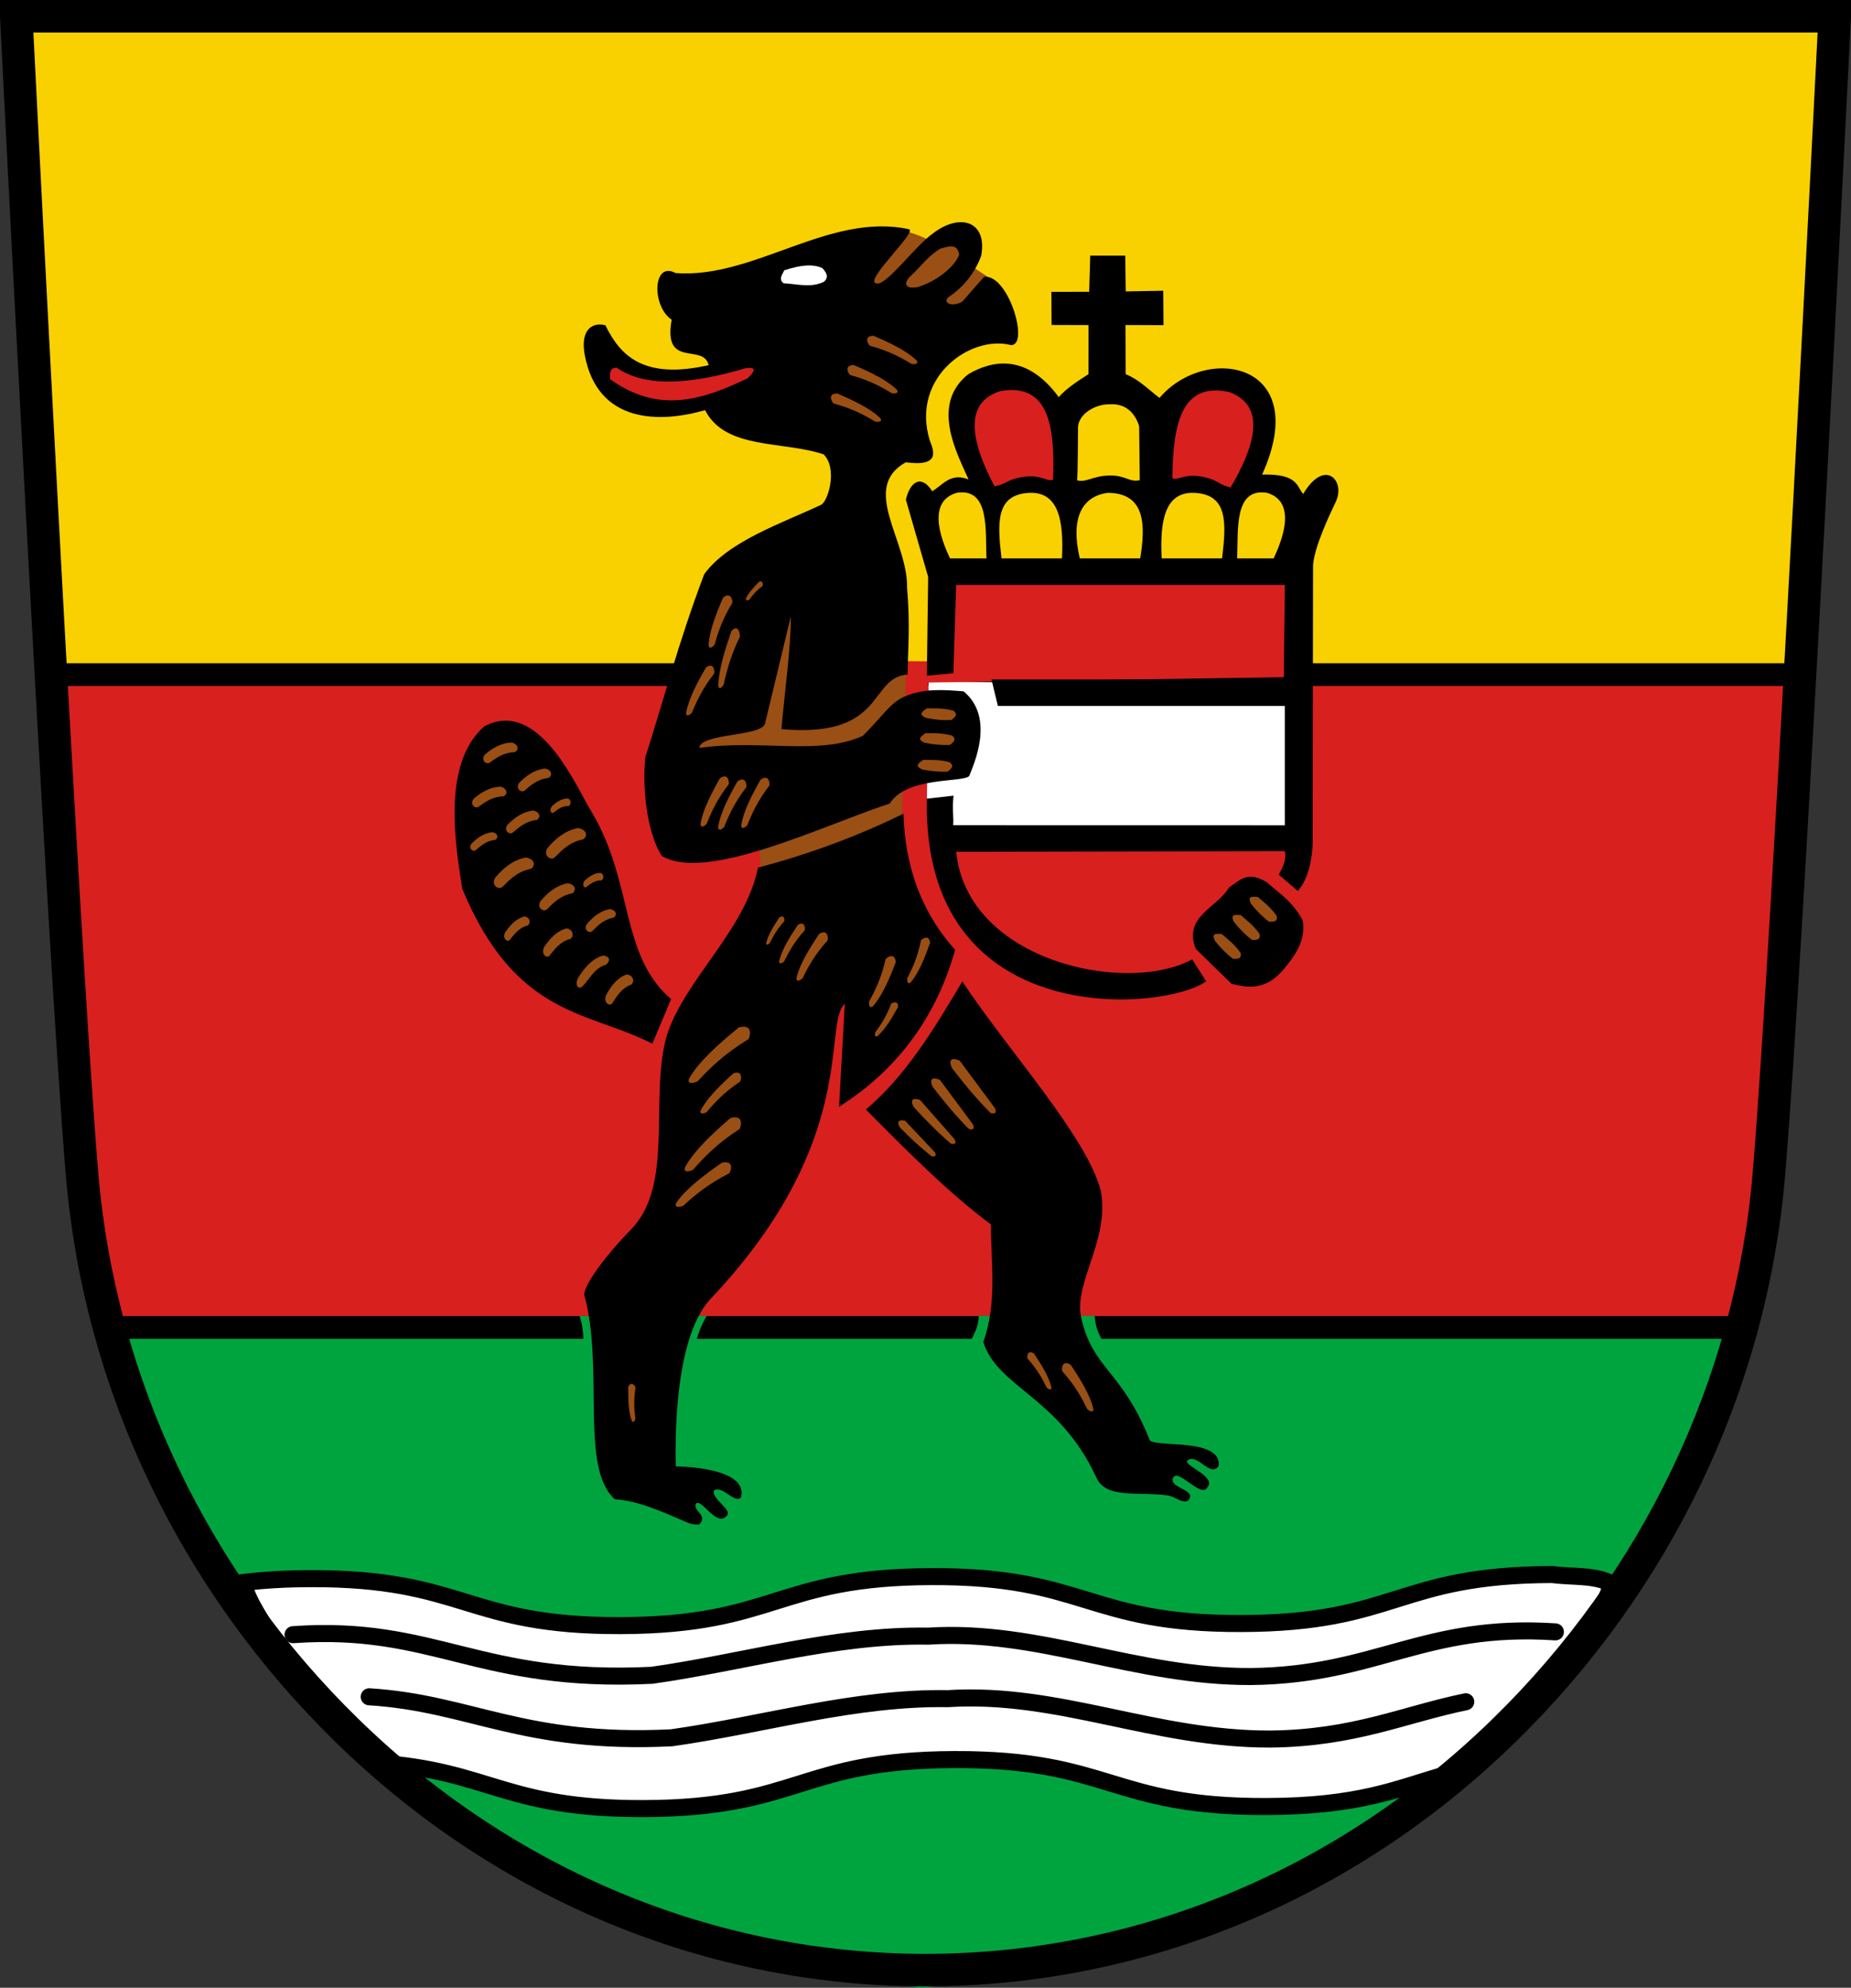 <?xml version="1.0" encoding="UTF-8" standalone="no"?>
<!-- Created with Inkscape (http://www.inkscape.org/) -->
<svg
   xmlns:svg="http://www.w3.org/2000/svg"
   xmlns="http://www.w3.org/2000/svg"
   version="1.0"
   width="652.015"
   height="699.911"
   id="svg2">
  <rect width="100%" height="100%" fill="#333333" stroke="none"/>
  <defs
     id="defs5">
    <clipPath
       id="clipPath2670">
      <path
         d="M 404.161,505.122 L 404.161,338.712 L 559.342,338.712 L 559.342,505.122"
         id="path2672" />
    </clipPath>
    <clipPath
       id="clipPath223">
      <path
         d="M 404.161,505.122 L 404.161,338.712 L 559.342,338.712 L 559.342,505.122"
         id="path225" />
    </clipPath>
  </defs>
  <path
     d="M 17.72,236.664 L 635.382,236.664 C 630.125,311.528 632.268,381.457 614.326,464.778 L 40.532,466.532 C 25.825,411.219 23.854,317.697 17.72,236.664 z"
     id="path3505"
     style="fill:#d8201f;fill-opacity:1;fill-rule:evenodd;stroke:none;stroke-width:1px;stroke-linecap:butt;stroke-linejoin:miter;stroke-opacity:1" />
  <path
     d="M 35.268,466.532 L 617.835,468.287 C 567.671,604.323 473.204,685.508 324.797,699.91 C 190.427,684.475 90.127,612.925 35.268,466.532 z"
     id="path3503"
     style="fill:#00a43f;fill-opacity:1;fill-rule:evenodd;stroke:none;stroke-width:1px;stroke-linecap:butt;stroke-linejoin:miter;stroke-opacity:1" />
  <path
     d="M 3.683,3.286 L 649.42,5.041 L 633.628,236.934 L 17.72,234.909 L 3.683,3.286 z"
     id="path3507"
     style="fill:#f9d100;fill-opacity:1;fill-rule:evenodd;stroke:none;stroke-width:1px;stroke-linecap:butt;stroke-linejoin:miter;stroke-opacity:1" />
  <path
     d="M 546.687,554.411 C 492.001,554.593 492.094,571.487 437.422,571.669 C 382.805,571.857 382.712,554.958 328.099,555.143 C 273.313,555.328 273.413,572.222 218.631,572.404 C 164,572.581 163.904,555.69 109.277,555.865 C 100.27,555.896 92.746,556.377 86.217,557.162 C 83.772,564.811 127.035,619.197 132.306,620.734 C 172.532,623.375 177.608,636.995 226.799,636.831 C 281.561,636.643 281.461,619.755 336.219,619.564 C 391.108,619.389 391.215,636.283 446.115,636.105 C 478.721,635.993 491.843,629.936 508.728,625.028 C 523.865,624.91 573.395,560.108 566.549,557.11 C 560.765,554.577 553.604,555.319 546.687,554.411 z"
     id="path217"
     style="fill:#ffffff;fill-opacity:1;stroke:#000000;stroke-width:6;stroke-linecap:butt;stroke-linejoin:miter;stroke-miterlimit:4;stroke-dasharray:none;stroke-opacity:1" />
  <path
     d="M 5.73,5.73 C 5.73,5.73 22.305,336.636 28.954,413.995 C 35.269,487.487 68.422,556.891 122.306,609.419 C 178.06,663.776 250.398,693.704 326.003,693.704 C 401.605,693.704 473.955,663.776 529.7,609.419 C 583.584,556.891 616.734,487.487 623.044,413.995 C 629.697,336.636 646.285,5.73 646.285,5.73 L 5.73,5.73 z"
     id="path987"
     style="fill:none;stroke:#000000;stroke-width:11.461;stroke-linecap:butt;stroke-linejoin:miter;stroke-miterlimit:4;stroke-dasharray:none;stroke-opacity:1" />
  <path
     d="M 22.992,237.548 L 631.88,237.548"
     id="path2729"
     style="fill:none;fill-rule:evenodd;stroke:#000000;stroke-width:8;stroke-linecap:butt;stroke-linejoin:miter;stroke-miterlimit:4;stroke-dasharray:none;stroke-opacity:1" />
  <path
     d="M 37.03,467.417 L 614.333,467.417"
     id="path2731"
     style="fill:none;fill-rule:evenodd;stroke:#000000;stroke-width:8;stroke-linecap:butt;stroke-linejoin:miter;stroke-miterlimit:4;stroke-dasharray:none;stroke-opacity:1" />
  <path
     d="M 103.222,575.591 C 153.352,572.07 168.445,592.886 229.632,589.895 C 262.07,585.298 294.295,575.55 326.981,576.109 C 366.039,573.615 399.642,590.457 440.615,590.331 C 484.842,589.843 501.556,571.566 547.882,574.607"
     id="path3753"
     style="fill:none;fill-rule:evenodd;stroke:#000000;stroke-width:6;stroke-linecap:round;stroke-linejoin:miter;stroke-miterlimit:4;stroke-dasharray:none;stroke-opacity:1" />
  <path
     d="M 130.055,597.465 C 165.633,599.642 184.264,614.462 236.537,611.907 C 268.975,607.311 301.2,597.562 333.887,598.121 C 372.945,595.627 406.547,612.47 447.52,612.344 C 477.048,612.018 494.312,603.762 516.312,599.216"
     id="path3755"
     style="fill:none;fill-rule:evenodd;stroke:#000000;stroke-width:6;stroke-linecap:round;stroke-linejoin:miter;stroke-miterlimit:4;stroke-dasharray:none;stroke-opacity:1" />
  <g
     transform="translate(639.2,-3.252)"
     id="g3839">
    <path
       d="M -435.08,466.619 L -390.263,466.568 C -392.346,470.155 -393.594,473.602 -394.342,476.966 L -433.659,477.133 C -433.63,473.125 -433.997,469.514 -435.08,466.619 z"
       id="path3835"
       style="fill:#00a43f;fill-opacity:1;fill-rule:evenodd;stroke:none;stroke-width:1px;stroke-linecap:butt;stroke-linejoin:miter;stroke-opacity:1" />
    <path
       d="M -294.462,466.589 L -253.62,466.538 C -253.357,471.305 -251.55,474.22 -249.771,477.169 L -298.958,478.838 C -297.314,474.789 -294.447,471.468 -294.462,466.589 z"
       id="path3837"
       style="fill:#00a43f;fill-opacity:1;fill-rule:evenodd;stroke:none;stroke-width:1px;stroke-linecap:butt;stroke-linejoin:miter;stroke-opacity:1" />
  </g>
  <g
     transform="translate(639.991,-5.724)"
     id="g3843">
    <g
       transform="translate(14.07,-2.63)"
       id="g3520">
      <g
         transform="translate(-643.245,-19.063)"
         id="g3311">
        <path
           d="M 316.302,267.294 L 315.696,308.487 L 323.863,321.98 L 446.713,320.914 L 447.068,269.431 L 316.302,267.294 z"
           id="path3537"
           style="fill:#ffffff;fill-rule:evenodd;stroke:none;stroke-width:1px;stroke-linecap:butt;stroke-linejoin:miter;stroke-opacity:1" />
        <path
           d="M 257.106,335.66 L 256.736,323.082 L 229.73,290.158 L 268.944,239.106 L 308.527,263.522 L 306.677,319.752 L 257.106,335.66 z"
           id="path3566"
           style="fill:#9a4f14;fill-opacity:1;fill-rule:evenodd;stroke:none;stroke-width:1px;stroke-linecap:butt;stroke-linejoin:miter;stroke-opacity:1" />
        <path
           d="M 308.281,108.897 C 318.298,111.314 328.316,119.279 338.333,125.701 L 326.377,140.242 L 292.123,128.609 L 308.281,108.897 z"
           id="path3608"
           style="fill:#9a4f14;fill-opacity:1;fill-rule:evenodd;stroke:none;stroke-width:1px;stroke-linecap:butt;stroke-linejoin:miter;stroke-opacity:1" />
        <path
           d="M 299.787,260.129 L 301.102,268.007 L 308.216,263.732 L 308.193,271.988 L 316.603,273.74 L 316.075,267.749 L 447.643,265.764 L 446.474,230.312 L 322.801,229.191 L 321.315,260.345 L 299.787,260.129 z"
           id="path3564"
           style="fill:#d8201f;fill-opacity:1;fill-rule:evenodd;stroke:none;stroke-width:1px;stroke-linecap:butt;stroke-linejoin:miter;stroke-opacity:1" />
      </g>
      <g
         transform="translate(-927.092,-276.903)"
         id="g3387">
        <path
           d="M 591.281,571.75 C 591.775,589.506 597.074,605.86 609.47,619.702 C 603.137,642.515 589.683,661.686 568.583,674.964 L 570.612,638.718 C 562.675,645.918 576.003,686.25 524.359,741.52 C 510.984,754.173 510.774,789.261 511.085,801.591 C 522.658,801.832 536.377,804.601 533.99,812.649 C 531.461,814.608 527.5,808.133 524.526,810.086 C 523.556,813.066 531.226,816.862 529.008,819.028 C 525.357,823.37 519.624,811.811 518.056,814.993 C 517.42,817.649 522.554,818.766 519.321,822.056 C 518.313,822.206 516.58,821.977 515.39,821.468 C 506.79,817.789 498.189,813.722 489.589,813.166 C 477.12,802.115 485.974,766.989 478.841,741.237 C 478.662,737.424 487.347,726.239 495.219,718.266 C 510.616,702.675 501.767,672.506 507.777,650.293 C 513.848,630.45 535.608,612.89 540.021,590.765 C 557.769,586.079 574.886,579.817 591.281,571.75 z"
           id="path2384"
           style="fill:#000000;fill-rule:evenodd;stroke:none;stroke-width:1px;stroke-linecap:butt;stroke-linejoin:miter;stroke-opacity:1" />
        <path
           d="M 614.431,558.521 C 612.093,560.877 592.347,558.643 586.452,568.189 C 562.419,576.09 521.802,596.042 506.124,586.631 C 500.874,578.377 499.23,562.713 500.337,551.907 C 507.248,530.43 511.745,512.172 521.072,487.475 C 529.502,475.778 548.784,469.393 562.41,462.935 C 564.925,461.203 568.041,450.153 563.171,445.254 C 548.776,440.401 528.553,443.715 521.391,429.677 C 505.373,434.296 483.557,434.432 479.019,410.312 C 477.448,402.145 481.004,398.48 486.281,399.781 C 491.618,410.733 499.919,418.949 522.659,413.837 C 520.738,405.891 506.493,415.322 509.629,397.838 C 502.442,392.998 502.987,377.002 510.999,381.405 C 538.62,383.494 565.071,359.944 593.123,365.95 C 596.585,366.376 578.095,383.402 581.36,384.9 C 584.42,387.099 594.921,372.224 601.702,367.409 C 611.313,360.054 620.965,363.246 618.645,375.394 C 616.435,381.184 612.768,386.099 607.178,389.86 C 604.837,391.893 608.315,393.519 611.95,391.514 L 619.655,382.729 C 628.272,381.627 635.761,407.037 629.135,406.771 C 614.983,403.07 593.837,418.041 600.502,440.223 C 601.852,443.824 604.605,449.715 592.081,448.044 C 575.859,457.186 592.929,475.628 592.559,492.38 C 593.662,505.112 592.874,513.116 592.747,522.773 C 578.866,523.745 585.245,545.31 548.289,541.986 C 549.434,528.673 551.659,513.198 551.596,502.301 L 542.502,540.079 C 541.139,544.679 519.899,543.333 519.352,548.6 C 541.104,545.522 561.71,551.388 576.982,544.344 C 584.476,536.833 586.631,532.699 591.715,530.508 C 598.468,527.597 605.465,528.113 612.467,528.692 C 623.713,538.012 615.907,554.659 614.431,558.521 z"
           id="path2386"
           style="fill:#000000;fill-rule:evenodd;stroke:none;stroke-width:1px;stroke-linecap:butt;stroke-linejoin:miter;stroke-opacity:1" />
        <path
           d="M 612.016,630.835 C 602.324,647.055 592.44,663.727 578.053,675.922 C 592.725,690.731 607.397,705.532 622.069,716.378 C 622.096,730.176 624.35,743.974 619.391,757.773 C 624.364,773.752 645.902,777.069 659.03,805.106 C 662.304,813.298 673.579,810.31 684.483,811.844 C 686.875,812.181 689.433,814.752 691.518,813.673 C 695.081,809.701 684.59,809.347 686.258,805.605 C 687.84,802.042 696.209,812.932 698.303,809.034 C 701.629,805.204 690.458,801.587 691.179,799.643 C 694.736,796.432 699.164,805.797 702.332,801.45 C 703.278,791.568 681.125,794.975 678.092,792.497 C 668.206,767.489 657.72,767.43 653.76,748.671 C 651.583,736.494 663.82,721.71 660.862,704.803 C 655.949,685.496 628.298,655.491 612.016,630.835 z"
           id="path2388"
           style="fill:#000000;fill-rule:evenodd;stroke:none;stroke-width:1px;stroke-linecap:butt;stroke-linejoin:miter;stroke-opacity:1" />
        <path
           d="M 509.431,637.064 L 502.817,652.773 C 480.365,641.145 454.811,643.74 435.849,598.206 C 433.69,583.79 428.328,554.407 443.591,541.045 C 461.292,531.552 474.036,557.73 480.186,569.087 C 496.703,595.09 490.802,621.001 509.431,637.064 z"
           id="path2390"
           style="fill:#000000;fill-rule:evenodd;stroke:none;stroke-width:1px;stroke-linecap:butt;stroke-linejoin:miter;stroke-opacity:1" />
        <path
           d="M 549.282,380.434 C 548.645,381.956 547.135,383.478 549.028,385 C 553.763,385.214 558.498,386.74 563.232,384.493 C 565.117,382.886 564.184,381.28 562.725,379.673 C 559.038,377.943 554.312,378.807 549.282,380.434 z"
           id="path3523"
           style="fill:#ffffff;fill-rule:evenodd;stroke:none;stroke-width:1px;stroke-linecap:butt;stroke-linejoin:miter;stroke-opacity:1" />
        <path
           d="M 490.184,414.676 C 489.084,415.011 487.713,414.532 487.902,418.734 C 505.063,431.144 520.517,426.048 536.346,418.48 C 539.304,415.691 539.388,414.339 535.586,414.929 C 517.655,420.222 500.736,422.128 490.184,414.676 z"
           id="path3525"
           style="fill:#d8201f;fill-opacity:1;fill-rule:evenodd;stroke:none;stroke-width:1px;stroke-linecap:butt;stroke-linejoin:miter;stroke-opacity:1" />
        <path
           d="M 522.667,512.106 C 522.533,513.161 523.191,514.155 524.762,512.246 C 526.013,507.733 527.588,503.059 531.046,497.442 C 531.062,496.293 530.224,493.502 527.695,495.767 C 525.17,501.637 522.983,507.339 522.667,512.106 z"
           id="path3568"
           style="fill:#9a4f14;fill-opacity:1;fill-rule:evenodd;stroke:none;stroke-width:1px;stroke-linecap:butt;stroke-linejoin:miter;stroke-opacity:1" />
        <path
           d="M 514.785,535.858 C 514.519,536.887 515.008,537.955 516.743,536.26 C 518.519,531.944 520.622,527.509 524.627,522.377 C 524.794,521.24 524.372,518.367 521.687,520.294 C 518.53,525.796 515.713,531.173 514.785,535.858 z"
           id="path3570"
           style="fill:#9a4f14;fill-opacity:1;fill-rule:evenodd;stroke:none;stroke-width:1px;stroke-linecap:butt;stroke-linejoin:miter;stroke-opacity:1" />
        <path
           d="M 526.055,526.141 C 525.93,527.348 526.52,528.487 527.947,526.309 C 529.093,521.154 530.533,515.813 533.678,509.404 C 533.697,508.09 532.949,504.894 530.656,507.473 C 528.354,514.178 526.358,520.69 526.055,526.141 z"
           id="path3572"
           style="fill:#9a4f14;fill-opacity:1;fill-rule:evenodd;stroke:none;stroke-width:1px;stroke-linecap:butt;stroke-linejoin:miter;stroke-opacity:1" />
        <path
           d="M 519.861,575.033 C 519.615,576.068 520.162,577.127 521.929,575.396 C 523.655,571.043 525.721,566.564 529.76,561.35 C 529.899,560.209 529.364,557.344 526.607,559.325 C 523.469,564.892 520.685,570.328 519.861,575.033 z"
           id="path3574"
           style="fill:#9a4f14;fill-opacity:1;fill-rule:evenodd;stroke:none;stroke-width:1px;stroke-linecap:butt;stroke-linejoin:miter;stroke-opacity:1" />
        <path
           d="M 526.046,576.107 C 525.8,577.142 526.347,578.2 528.114,576.47 C 529.84,572.117 531.906,567.638 535.946,562.424 C 536.084,561.283 535.549,558.418 532.792,560.399 C 529.654,565.966 526.87,571.401 526.046,576.107 z"
           id="path3576"
           style="fill:#9a4f14;fill-opacity:1;fill-rule:evenodd;stroke:none;stroke-width:1px;stroke-linecap:butt;stroke-linejoin:miter;stroke-opacity:1" />
        <path
           d="M 534.186,575.496 C 533.94,576.531 534.487,577.59 536.254,575.859 C 537.98,571.506 540.046,567.027 544.086,561.813 C 544.224,560.672 543.689,557.807 540.932,559.788 C 537.794,565.356 535.01,570.791 534.186,575.496 z"
           id="path3578"
           style="fill:#9a4f14;fill-opacity:1;fill-rule:evenodd;stroke:none;stroke-width:1px;stroke-linecap:butt;stroke-linejoin:miter;stroke-opacity:1" />
        <path
           d="M 535.812,495.927 C 535.591,496.334 535.99,496.986 536.93,496.459 C 538.15,494.824 539.348,493.32 541.64,491.586 C 541.828,491.122 541.82,489.567 540.435,490.087 C 538.483,492.072 536.694,494.041 535.812,495.927 z"
           id="path3600"
           style="fill:#9a4f14;fill-opacity:1;fill-rule:evenodd;stroke:none;stroke-width:1px;stroke-linecap:butt;stroke-linejoin:miter;stroke-opacity:1" />
        <path
           d="M 595.592,411.878 C 596.416,412.552 596.622,413.725 594.168,413.42 C 590.156,411.004 585.798,408.695 579.424,406.997 C 578.623,406.173 577.311,403.57 580.705,403.475 C 586.575,406 592.085,408.635 595.592,411.878 z"
           id="path3602"
           style="fill:#9a4f14;fill-opacity:1;fill-rule:evenodd;stroke:none;stroke-width:1px;stroke-linecap:butt;stroke-linejoin:miter;stroke-opacity:1" />
        <path
           d="M 588.64,422.188 C 589.464,422.862 589.67,424.036 587.216,423.73 C 583.204,421.315 578.846,419.005 572.472,417.307 C 571.671,416.484 570.359,413.881 573.753,413.785 C 579.623,416.31 585.133,418.945 588.64,422.188 z"
           id="path3604"
           style="fill:#9a4f14;fill-opacity:1;fill-rule:evenodd;stroke:none;stroke-width:1px;stroke-linecap:butt;stroke-linejoin:miter;stroke-opacity:1" />
        <path
           d="M 582.824,432.205 C 583.647,432.879 583.853,434.053 581.399,433.748 C 577.388,431.332 573.029,429.022 566.656,427.324 C 565.854,426.501 564.543,423.898 567.936,423.803 C 573.807,426.328 579.316,428.963 582.824,432.205 z"
           id="path3606"
           style="fill:#9a4f14;fill-opacity:1;fill-rule:evenodd;stroke:none;stroke-width:1px;stroke-linecap:butt;stroke-linejoin:miter;stroke-opacity:1" />
        <path
           d="M 516.023,664.588 C 515.168,665.835 515.416,667.478 518.754,666.016 C 523.326,661.088 528.439,656.15 536.689,651.154 C 537.446,649.718 538.104,645.705 533.25,647.042 C 526.093,652.917 519.5,658.781 516.023,664.588 z"
           id="path3620"
           style="fill:#9a4f14;fill-opacity:1;fill-rule:evenodd;stroke:none;stroke-width:1px;stroke-linecap:butt;stroke-linejoin:miter;stroke-opacity:1" />
        <path
           d="M 520.031,675.926 C 519.47,676.83 519.654,678.008 521.878,676.925 C 524.893,673.343 528.271,669.748 533.753,666.08 C 534.246,665.042 534.645,662.155 531.403,663.162 C 526.664,667.449 522.302,671.724 520.031,675.926 z"
           id="path3622"
           style="fill:#9a4f14;fill-opacity:1;fill-rule:evenodd;stroke:none;stroke-width:1px;stroke-linecap:butt;stroke-linejoin:miter;stroke-opacity:1" />
        <path
           d="M 514.581,695.843 C 513.808,697.037 514.074,698.584 517.161,697.142 C 521.328,692.403 525.999,687.645 533.6,682.775 C 534.277,681.405 534.807,677.603 530.302,678.954 C 523.742,684.635 517.706,690.295 514.581,695.843 z"
           id="path3624"
           style="fill:#9a4f14;fill-opacity:1;fill-rule:evenodd;stroke:none;stroke-width:1px;stroke-linecap:butt;stroke-linejoin:miter;stroke-opacity:1" />
        <path
           d="M 511.479,708.456 C 510.662,709.464 510.747,710.883 513.676,709.858 C 517.909,705.957 522.599,702.085 529.943,698.372 C 530.691,697.197 531.55,693.816 527.351,694.632 C 520.864,699.168 514.853,703.732 511.479,708.456 z"
           id="path3626"
           style="fill:#9a4f14;fill-opacity:1;fill-rule:evenodd;stroke:none;stroke-width:1px;stroke-linecap:butt;stroke-linejoin:miter;stroke-opacity:1" />
        <path
           d="M 658.063,780.938 C 658.386,781.952 657.92,783.049 656.028,781.455 C 653.98,777.245 651.583,772.933 647.164,768.037 C 646.94,766.91 647.258,764.013 650.156,765.782 C 653.703,771.097 656.888,776.308 658.063,780.938 z"
           id="path3628"
           style="fill:#9a4f14;fill-opacity:1;fill-rule:evenodd;stroke:none;stroke-width:1px;stroke-linecap:butt;stroke-linejoin:miter;stroke-opacity:1" />
        <path
           d="M 643.318,773.494 C 643.567,774.274 643.208,775.119 641.751,773.892 C 640.174,770.649 638.328,767.329 634.924,763.558 C 634.752,762.69 634.997,760.459 637.228,761.821 C 639.96,765.915 642.413,769.928 643.318,773.494 z"
           id="path3632"
           style="fill:#9a4f14;fill-opacity:1;fill-rule:evenodd;stroke:none;stroke-width:1px;stroke-linecap:butt;stroke-linejoin:miter;stroke-opacity:1" />
        <path
           d="M 495.479,785.294 C 495.674,785.998 496.354,786.454 496.844,784.826 C 496.439,781.634 496.197,778.253 496.9,773.775 C 496.605,773.042 495.333,771.495 494.33,773.601 C 494.288,777.993 494.414,782.188 495.479,785.294 z"
           id="path3634"
           style="fill:#9a4f14;fill-opacity:1;fill-rule:evenodd;stroke:none;stroke-width:1px;stroke-linecap:butt;stroke-linejoin:miter;stroke-opacity:1" />
        <path
           d="M 553.679,629.251 C 553.356,630.264 553.822,631.361 555.714,629.768 C 557.762,625.557 560.159,621.246 564.578,616.35 C 564.802,615.223 564.484,612.325 561.586,614.094 C 558.039,619.41 554.854,624.62 553.679,629.251 z"
           id="path3636"
           style="fill:#9a4f14;fill-opacity:1;fill-rule:evenodd;stroke:none;stroke-width:1px;stroke-linecap:butt;stroke-linejoin:miter;stroke-opacity:1" />
        <path
           d="M 547.565,623.39 C 547.3,624.222 547.682,625.123 549.236,623.815 C 550.917,620.357 552.885,616.817 556.514,612.798 C 556.698,611.872 556.436,609.493 554.057,610.945 C 551.145,615.31 548.53,619.588 547.565,623.39 z"
           id="path3640"
           style="fill:#9a4f14;fill-opacity:1;fill-rule:evenodd;stroke:none;stroke-width:1px;stroke-linecap:butt;stroke-linejoin:miter;stroke-opacity:1" />
        <path
           d="M 542.97,617.1 C 542.781,617.69 543.053,618.329 544.155,617.401 C 545.348,614.949 546.744,612.437 549.318,609.586 C 549.449,608.929 549.263,607.242 547.575,608.272 C 545.509,611.368 543.654,614.403 542.97,617.1 z"
           id="path3642"
           style="fill:#9a4f14;fill-opacity:1;fill-rule:evenodd;stroke:none;stroke-width:1px;stroke-linecap:butt;stroke-linejoin:miter;stroke-opacity:1" />
        <path
           d="M 580.762,639.282 C 580.122,640.132 578.957,640.385 579.165,637.92 C 581.418,633.816 583.553,629.369 584.995,622.933 C 585.786,622.099 588.335,620.685 588.565,624.072 C 586.276,630.038 583.863,635.648 580.762,639.282 z"
           id="path3644"
           style="fill:#9a4f14;fill-opacity:1;fill-rule:evenodd;stroke:none;stroke-width:1px;stroke-linecap:butt;stroke-linejoin:miter;stroke-opacity:1" />
        <path
           d="M 582.325,649.896 C 581.787,650.436 580.937,650.501 581.325,648.774 C 583.325,646.084 585.275,643.139 586.928,638.716 C 587.57,638.202 589.516,637.449 589.348,639.873 C 587.14,643.88 584.88,647.623 582.325,649.896 z"
           id="path3650"
           style="fill:#9a4f14;fill-opacity:1;fill-rule:evenodd;stroke:none;stroke-width:1px;stroke-linecap:butt;stroke-linejoin:miter;stroke-opacity:1" />
        <path
           d="M 592.131,461.216 L 599.975,488.392 L 599.51,523.199 L 608.857,522.301 L 609.84,491.224 L 725.613,491.224 L 725.24,524.505 L 622.284,524.505 L 624.531,533.842 L 725.613,533.842 L 725.613,575.858 L 608.771,575.835 C 609.054,573.751 608.371,569.962 608.921,565.419 L 599.51,566.489 C 597.772,649.026 683.544,641.335 697.896,630.787 L 692.976,623.061 C 669.696,635.7 613.706,623.759 609.84,585.182 L 725.613,584.968 C 726.306,588.513 724.611,590.926 723.476,593.253 L 730.163,598.956 C 734.172,594.711 735.637,586.205 735.407,579.83 L 735.556,484.281 C 735.984,477.939 741.148,467.012 743.559,461.935 C 747.12,454.435 739.608,446.478 732.094,459.174 C 729.692,456.669 730.553,452.039 717.61,452.361 C 735.558,412.681 697.798,406.143 681.463,425.373 C 677.229,422.121 674.389,419.026 669.542,416.999 L 669.492,399.705 L 682.877,399.76 L 682.786,387.632 L 669.571,387.869 L 669.401,375.268 L 657.066,375.268 L 656.698,388.002 L 643.387,388.01 L 643.448,399.687 L 656.469,399.727 L 656.46,416.999 C 652.54,419.495 648.487,422.191 645.979,425.09 C 634.617,409.61 622.476,412.119 614.149,416.999 C 600.479,427.703 610.438,445.418 614.204,454.072 C 607.767,451.556 605.218,456.038 601.392,458.222 C 597.675,452.285 593.641,454.636 592.131,461.216 z"
           id="path3527"
           style="fill:#000000;fill-rule:evenodd;stroke:none;stroke-width:1px;stroke-linecap:butt;stroke-linejoin:miter;stroke-opacity:1" />
        <path
           d="M 620.536,481.874 C 620.048,472.306 621.831,456.844 609.971,458.796 C 598.556,462.223 605.695,477.578 607.66,481.874 L 620.536,481.874 z"
           id="path3548"
           style="fill:#f9d100;fill-opacity:1;fill-rule:evenodd;stroke:none;stroke-width:1px;stroke-linecap:butt;stroke-linejoin:miter;stroke-opacity:1" />
        <path
           d="M 625.818,481.874 L 647.112,481.874 C 647.765,468.664 645.993,458.461 635.722,458.796 C 623.623,459.29 624.374,469.458 625.818,481.874 z"
           id="path3550"
           style="fill:#f9d100;fill-opacity:1;fill-rule:evenodd;stroke:none;stroke-width:1px;stroke-linecap:butt;stroke-linejoin:miter;stroke-opacity:1" />
        <path
           d="M 653.384,481.874 L 674.678,481.874 C 676.548,470.248 676.629,458.796 663.123,458.796 C 654.063,460.129 650.076,467.734 653.384,481.874 z"
           id="path3552"
           style="fill:#f9d100;fill-opacity:1;fill-rule:evenodd;stroke:none;stroke-width:1px;stroke-linecap:butt;stroke-linejoin:miter;stroke-opacity:1" />
        <path
           d="M 708.799,481.874 C 709.287,472.306 707.504,456.844 719.364,458.796 C 730.779,462.223 723.641,477.578 721.675,481.874 L 708.799,481.874 z"
           id="path3554"
           style="fill:#f9d100;fill-opacity:1;fill-rule:evenodd;stroke:none;stroke-width:1px;stroke-linecap:butt;stroke-linejoin:miter;stroke-opacity:1" />
        <path
           d="M 703.517,481.874 L 682.224,481.874 C 681.57,468.664 683.343,458.461 693.613,458.796 C 705.712,459.29 704.962,469.458 703.517,481.874 z"
           id="path3556"
           style="fill:#f9d100;fill-opacity:1;fill-rule:evenodd;stroke:none;stroke-width:1px;stroke-linecap:butt;stroke-linejoin:miter;stroke-opacity:1" />
        <path
           d="M 623.342,456.492 C 627.215,455.849 627.974,454.128 632.558,453.316 C 639.889,452.018 641.74,455.068 643.975,454.181 C 644.725,434.135 641.948,420.089 625.323,422.983 C 615.206,426.246 612.452,435.851 623.342,456.492 z"
           id="path3558"
           style="fill:#d8201f;fill-opacity:1;fill-rule:evenodd;stroke:none;stroke-width:1px;stroke-linecap:butt;stroke-linejoin:miter;stroke-opacity:1" />
        <path
           d="M 706.5,456.904 C 702.661,456.079 701.984,454.324 697.443,453.297 C 690.182,451.655 688.189,454.614 685.998,453.622 C 686.196,433.563 689.632,419.663 706.102,423.339 C 716.054,427.076 718.352,436.8 706.5,456.904 z"
           id="path3560"
           style="fill:#d8201f;fill-opacity:1;fill-rule:evenodd;stroke:none;stroke-width:1px;stroke-linecap:butt;stroke-linejoin:miter;stroke-opacity:1" />
        <path
           d="M 652.394,454.346 C 655.488,455.349 657.723,452.884 663.619,452.695 C 669.569,452.498 670.684,455.17 674.513,454.346 L 674.293,435.319 C 672.932,431.019 669.93,427.284 663.949,427.605 C 658.563,427.557 653.101,431.124 652.771,435.487 C 652.739,435.908 652.733,453.967 652.394,454.346 z"
           id="path3562"
           style="fill:#f9d100;fill-opacity:1;fill-rule:evenodd;stroke:none;stroke-width:1px;stroke-linecap:butt;stroke-linejoin:miter;stroke-opacity:1" />
        <path
           d="M 593.951,382.328 C 591.199,384.792 591.553,387.218 596.286,386.351 C 602.803,384.376 609.154,379.378 610.9,375.041 C 610.319,370.623 606.965,372.148 604.365,372.779 C 600.224,375.069 597.389,379.101 593.951,382.328 z"
           id="path3610"
           style="fill:#9a4f14;fill-opacity:1;fill-rule:evenodd;stroke:none;stroke-width:1px;stroke-linecap:butt;stroke-linejoin:miter;stroke-opacity:1" />
        <path
           d="M 694.231,619.368 L 706.813,631.651 C 714.354,633.726 719.823,632.853 725.004,626.787 C 729.792,621.182 732.907,616.106 731.977,609.483 C 728.387,602.572 723.718,599.981 719.395,596.002 C 712.552,591.683 709.779,595.182 705.914,597.8 C 701.812,604.885 689.691,607.962 694.231,619.368 z"
           id="path3612"
           style="fill:#000000;fill-rule:evenodd;stroke:none;stroke-width:1px;stroke-linecap:butt;stroke-linejoin:miter;stroke-opacity:1" />
        <path
           d="M 713.703,603.492 C 712.23,600.562 714.336,600.989 716.1,601.095 C 718.296,603.011 720.493,604.584 722.69,607.685 C 723.248,609.841 721.701,609.892 719.994,609.782 C 717.799,608.079 715.689,606.033 713.703,603.492 z"
           id="path3614"
           style="fill:#9a4f14;fill-opacity:1;fill-rule:evenodd;stroke:none;stroke-width:1px;stroke-linecap:butt;stroke-linejoin:miter;stroke-opacity:1" />
        <path
           d="M 707.689,609.885 C 706.216,606.956 708.322,607.383 710.086,607.489 C 712.283,609.405 714.479,610.977 716.676,614.079 C 717.235,616.235 715.687,616.286 713.98,616.176 C 711.785,614.473 709.675,612.426 707.689,609.885 z"
           id="path3616"
           style="fill:#9a4f14;fill-opacity:1;fill-rule:evenodd;stroke:none;stroke-width:1px;stroke-linecap:butt;stroke-linejoin:miter;stroke-opacity:1" />
        <path
           d="M 701.018,616.557 C 699.544,613.628 701.651,614.054 703.414,614.16 C 705.611,616.076 707.808,617.649 710.005,620.751 C 710.563,622.907 709.016,622.957 707.309,622.848 C 705.113,621.145 703.004,619.098 701.018,616.557 z"
           id="path3618"
           style="fill:#9a4f14;fill-opacity:1;fill-rule:evenodd;stroke:none;stroke-width:1px;stroke-linecap:butt;stroke-linejoin:miter;stroke-opacity:1" />
        <path
           d="M 594.045,630.912 C 593.495,631.678 592.469,631.927 592.601,629.739 C 594.512,626.056 596.311,622.071 597.455,616.339 C 598.138,615.584 600.367,614.278 600.642,617.274 C 598.738,622.608 596.716,627.628 594.045,630.912 z"
           id="path3646"
           style="fill:#9a4f14;fill-opacity:1;fill-rule:evenodd;stroke:none;stroke-width:1px;stroke-linecap:butt;stroke-linejoin:miter;stroke-opacity:1" />
        <path
           d="M 611.104,658.753 C 610.178,658.269 606.456,656.954 608.353,661.331 C 612.88,667.257 617.407,672.596 621.934,677.147 C 623.448,677.572 624.252,677.288 623.482,675.428 L 611.104,658.753 z"
           id="path3652"
           style="fill:#9a4f14;fill-opacity:1;fill-rule:evenodd;stroke:none;stroke-width:1px;stroke-linecap:butt;stroke-linejoin:miter;stroke-opacity:1" />
        <path
           d="M 604.138,665.533 C 603.271,665.08 599.782,663.847 601.561,667.949 C 605.803,673.502 610.045,678.506 614.288,682.77 C 615.706,683.169 616.46,682.902 615.737,681.159 L 604.138,665.533 z"
           id="path3654"
           style="fill:#9a4f14;fill-opacity:1;fill-rule:evenodd;stroke:none;stroke-width:1px;stroke-linecap:butt;stroke-linejoin:miter;stroke-opacity:1" />
        <path
           d="M 597.125,672.58 C 596.275,672.222 592.902,671.338 594.894,675.051 C 599.314,679.934 603.691,684.3 608.01,687.973 C 609.373,688.236 610.06,687.926 609.245,686.346 L 597.125,672.58 z"
           id="path3656"
           style="fill:#9a4f14;fill-opacity:1;fill-rule:evenodd;stroke:none;stroke-width:1px;stroke-linecap:butt;stroke-linejoin:miter;stroke-opacity:1" />
        <path
           d="M 591.906,679.948 C 591.176,679.698 588.279,679.166 589.99,682.221 C 593.786,686.117 597.545,689.572 601.254,692.435 C 602.425,692.569 603.015,692.257 602.315,690.955 L 591.906,679.948 z"
           id="path3658"
           style="fill:#9a4f14;fill-opacity:1;fill-rule:evenodd;stroke:none;stroke-width:1px;stroke-linecap:butt;stroke-linejoin:miter;stroke-opacity:1" />
        <path
           d="M 599.233,538.036 C 596.221,536.74 598.108,535.713 599.527,534.659 C 602.441,534.713 605.135,534.504 608.812,535.466 C 610.626,536.758 609.474,537.792 608.096,538.806 C 605.32,538.914 602.388,538.704 599.233,538.036 z"
           id="path3682"
           style="fill:#9a4f14;fill-opacity:1;fill-rule:evenodd;stroke:none;stroke-width:1px;stroke-linecap:butt;stroke-linejoin:miter;stroke-opacity:1" />
        <path
           d="M 598.741,546.799 C 595.728,545.504 597.616,544.476 599.034,543.423 C 601.949,543.477 604.643,543.268 608.32,544.23 C 610.134,545.522 608.982,546.555 607.604,547.57 C 604.828,547.678 601.896,547.467 598.741,546.799 z"
           id="path3684"
           style="fill:#9a4f14;fill-opacity:1;fill-rule:evenodd;stroke:none;stroke-width:1px;stroke-linecap:butt;stroke-linejoin:miter;stroke-opacity:1" />
        <path
           d="M 597.924,556.199 C 594.911,554.904 596.799,553.876 598.217,552.822 C 601.132,552.876 603.826,552.668 607.503,553.629 C 609.317,554.921 608.165,555.955 606.787,556.969 C 604.011,557.077 601.079,556.867 597.924,556.199 z"
           id="path3686"
           style="fill:#9a4f14;fill-opacity:1;fill-rule:evenodd;stroke:none;stroke-width:1px;stroke-linecap:butt;stroke-linejoin:miter;stroke-opacity:1" />
        <path
           d="M 447.49,594.251 C 445.839,596.895 448.553,598.66 449.944,597.624 C 452.655,594.898 455.296,592.11 460.064,591.184 C 461.787,590.002 461.357,587.686 458.224,587.197 C 453.557,588.148 450.32,590.938 447.49,594.251 z"
           id="path2487"
           style="fill:#9a4f14;fill-opacity:1;fill-rule:evenodd;stroke:none;stroke-width:1px;stroke-linecap:butt;stroke-linejoin:miter;stroke-opacity:1" />
        <path
           d="M 465.881,583.876 C 464.229,586.52 466.943,588.285 468.334,587.25 C 471.046,584.523 473.686,581.735 478.455,580.809 C 480.177,579.627 479.748,577.312 476.615,576.823 C 471.948,577.773 468.711,580.563 465.881,583.876 z"
           id="path3259"
           style="fill:#9a4f14;fill-opacity:1;fill-rule:evenodd;stroke:none;stroke-width:1px;stroke-linecap:butt;stroke-linejoin:miter;stroke-opacity:1" />
        <path
           d="M 463.444,602.528 C 461.975,604.879 464.389,606.448 465.625,605.527 C 468.036,603.103 470.383,600.624 474.623,599.801 C 476.154,598.75 475.773,596.691 472.987,596.256 C 468.838,597.102 465.96,599.582 463.444,602.528 z"
           id="path3261"
           style="fill:#9a4f14;fill-opacity:1;fill-rule:evenodd;stroke:none;stroke-width:1px;stroke-linecap:butt;stroke-linejoin:miter;stroke-opacity:1" />
        <path
           d="M 479.734,610.66 C 478.489,612.653 480.535,613.983 481.583,613.202 C 483.627,611.148 485.617,609.046 489.211,608.348 C 490.51,607.457 490.186,605.712 487.825,605.343 C 484.307,606.06 481.867,608.163 479.734,610.66 z"
           id="path3263"
           style="fill:#9a4f14;fill-opacity:1;fill-rule:evenodd;stroke:none;stroke-width:1px;stroke-linecap:butt;stroke-linejoin:miter;stroke-opacity:1" />
        <path
           d="M 464.705,618.708 C 463.483,621.165 465.491,622.806 466.52,621.843 C 468.525,619.31 470.478,616.718 474.006,615.858 C 475.28,614.759 474.962,612.607 472.645,612.153 C 469.193,613.036 466.798,615.629 464.705,618.708 z"
           id="path3267"
           style="fill:#9a4f14;fill-opacity:1;fill-rule:evenodd;stroke:none;stroke-width:1px;stroke-linecap:butt;stroke-linejoin:miter;stroke-opacity:1" />
        <path
           d="M 450.969,613.581 C 449.917,615.697 451.645,617.109 452.531,616.28 C 454.257,614.099 455.938,611.869 458.974,611.128 C 460.071,610.182 459.798,608.33 457.803,607.939 C 454.832,608.699 452.771,610.931 450.969,613.581 z"
           id="path3269"
           style="fill:#9a4f14;fill-opacity:1;fill-rule:evenodd;stroke:none;stroke-width:1px;stroke-linecap:butt;stroke-linejoin:miter;stroke-opacity:1" />
        <path
           d="M 451.809,575.65 C 450.317,577.671 452.387,579.259 453.57,578.514 C 455.919,576.493 458.215,574.418 462.104,573.972 C 463.562,573.13 463.361,571.242 460.875,570.654 C 457.066,571.126 454.29,573.165 451.809,575.65 z"
           id="path3273"
           style="fill:#9a4f14;fill-opacity:1;fill-rule:evenodd;stroke:none;stroke-width:1px;stroke-linecap:butt;stroke-linejoin:miter;stroke-opacity:1" />
        <path
           d="M 455.961,560.85 C 454.469,562.871 456.539,564.459 457.722,563.714 C 460.071,561.693 462.366,559.618 466.256,559.172 C 467.714,558.33 467.513,556.442 465.027,555.853 C 461.217,556.326 458.442,558.365 455.961,560.85 z"
           id="path3275"
           style="fill:#9a4f14;fill-opacity:1;fill-rule:evenodd;stroke:none;stroke-width:1px;stroke-linecap:butt;stroke-linejoin:miter;stroke-opacity:1" />
        <path
           d="M 439.981,566.414 C 438.315,568.294 440.237,570.06 441.481,569.422 C 444,567.618 446.47,565.755 450.384,565.656 C 451.911,564.946 451.879,563.048 449.454,562.241 C 445.618,562.374 442.673,564.158 439.981,566.414 z"
           id="path3277"
           style="fill:#9a4f14;fill-opacity:1;fill-rule:evenodd;stroke:none;stroke-width:1px;stroke-linecap:butt;stroke-linejoin:miter;stroke-opacity:1" />
        <path
           d="M 443.911,550.874 C 442.245,552.755 444.167,554.52 445.411,553.883 C 447.929,552.078 450.4,550.215 454.314,550.116 C 455.841,549.407 455.809,547.509 453.384,546.702 C 449.548,546.834 446.603,548.619 443.911,550.874 z"
           id="path3279"
           style="fill:#9a4f14;fill-opacity:1;fill-rule:evenodd;stroke:none;stroke-width:1px;stroke-linecap:butt;stroke-linejoin:miter;stroke-opacity:1" />
        <path
           d="M 439.108,582.335 C 437.892,583.983 439.579,585.277 440.543,584.669 C 442.458,583.022 444.33,581.33 447.5,580.967 C 448.689,580.281 448.525,578.742 446.498,578.262 C 443.393,578.647 441.131,580.309 439.108,582.335 z"
           id="path3281"
           style="fill:#9a4f14;fill-opacity:1;fill-rule:evenodd;stroke:none;stroke-width:1px;stroke-linecap:butt;stroke-linejoin:miter;stroke-opacity:1" />
        <path
           d="M 467.51,569.066 C 466.351,570.406 467.158,571.872 467.92,571.459 C 469.532,570.228 471.126,568.949 473.267,569.107 C 474.192,568.655 474.43,567.2 473.22,566.438 C 471.117,566.31 469.276,567.5 467.51,569.066 z"
           id="path3283"
           style="fill:#9a4f14;fill-opacity:1;fill-rule:evenodd;stroke:none;stroke-width:1px;stroke-linecap:butt;stroke-linejoin:miter;stroke-opacity:1" />
        <path
           d="M 479.05,595.262 C 477.891,596.603 478.699,598.069 479.461,597.655 C 481.073,596.424 482.666,595.145 484.807,595.303 C 485.733,594.851 485.97,593.397 484.761,592.634 C 482.657,592.506 480.816,593.697 479.05,595.262 z"
           id="path3285"
           style="fill:#9a4f14;fill-opacity:1;fill-rule:evenodd;stroke:none;stroke-width:1px;stroke-linecap:butt;stroke-linejoin:miter;stroke-opacity:1" />
        <path
           d="M 476.651,629.596 C 475.278,632.566 477.038,633.756 478.194,632.592 C 480.943,629.728 482.543,626.001 486.506,624.961 C 487.938,623.633 488.176,622.221 485.572,621.671 C 481.693,622.74 479.003,625.874 476.651,629.596 z"
           id="path3287"
           style="fill:#9a4f14;fill-opacity:1;fill-rule:evenodd;stroke:none;stroke-width:1px;stroke-linecap:butt;stroke-linejoin:miter;stroke-opacity:1" />
        <path
           d="M 486.504,635.698 C 485.537,638.266 487.701,639.695 488.627,638.633 C 490.366,635.909 492.046,633.134 495.468,631.921 C 496.624,630.699 496.091,628.59 493.739,628.372 C 490.394,629.601 488.275,632.423 486.504,635.698 z"
           id="path3289"
           style="fill:#9a4f14;fill-opacity:1;fill-rule:evenodd;stroke:none;stroke-width:1px;stroke-linecap:butt;stroke-linejoin:miter;stroke-opacity:1" />
      </g>
    </g>
  </g>
</svg>
